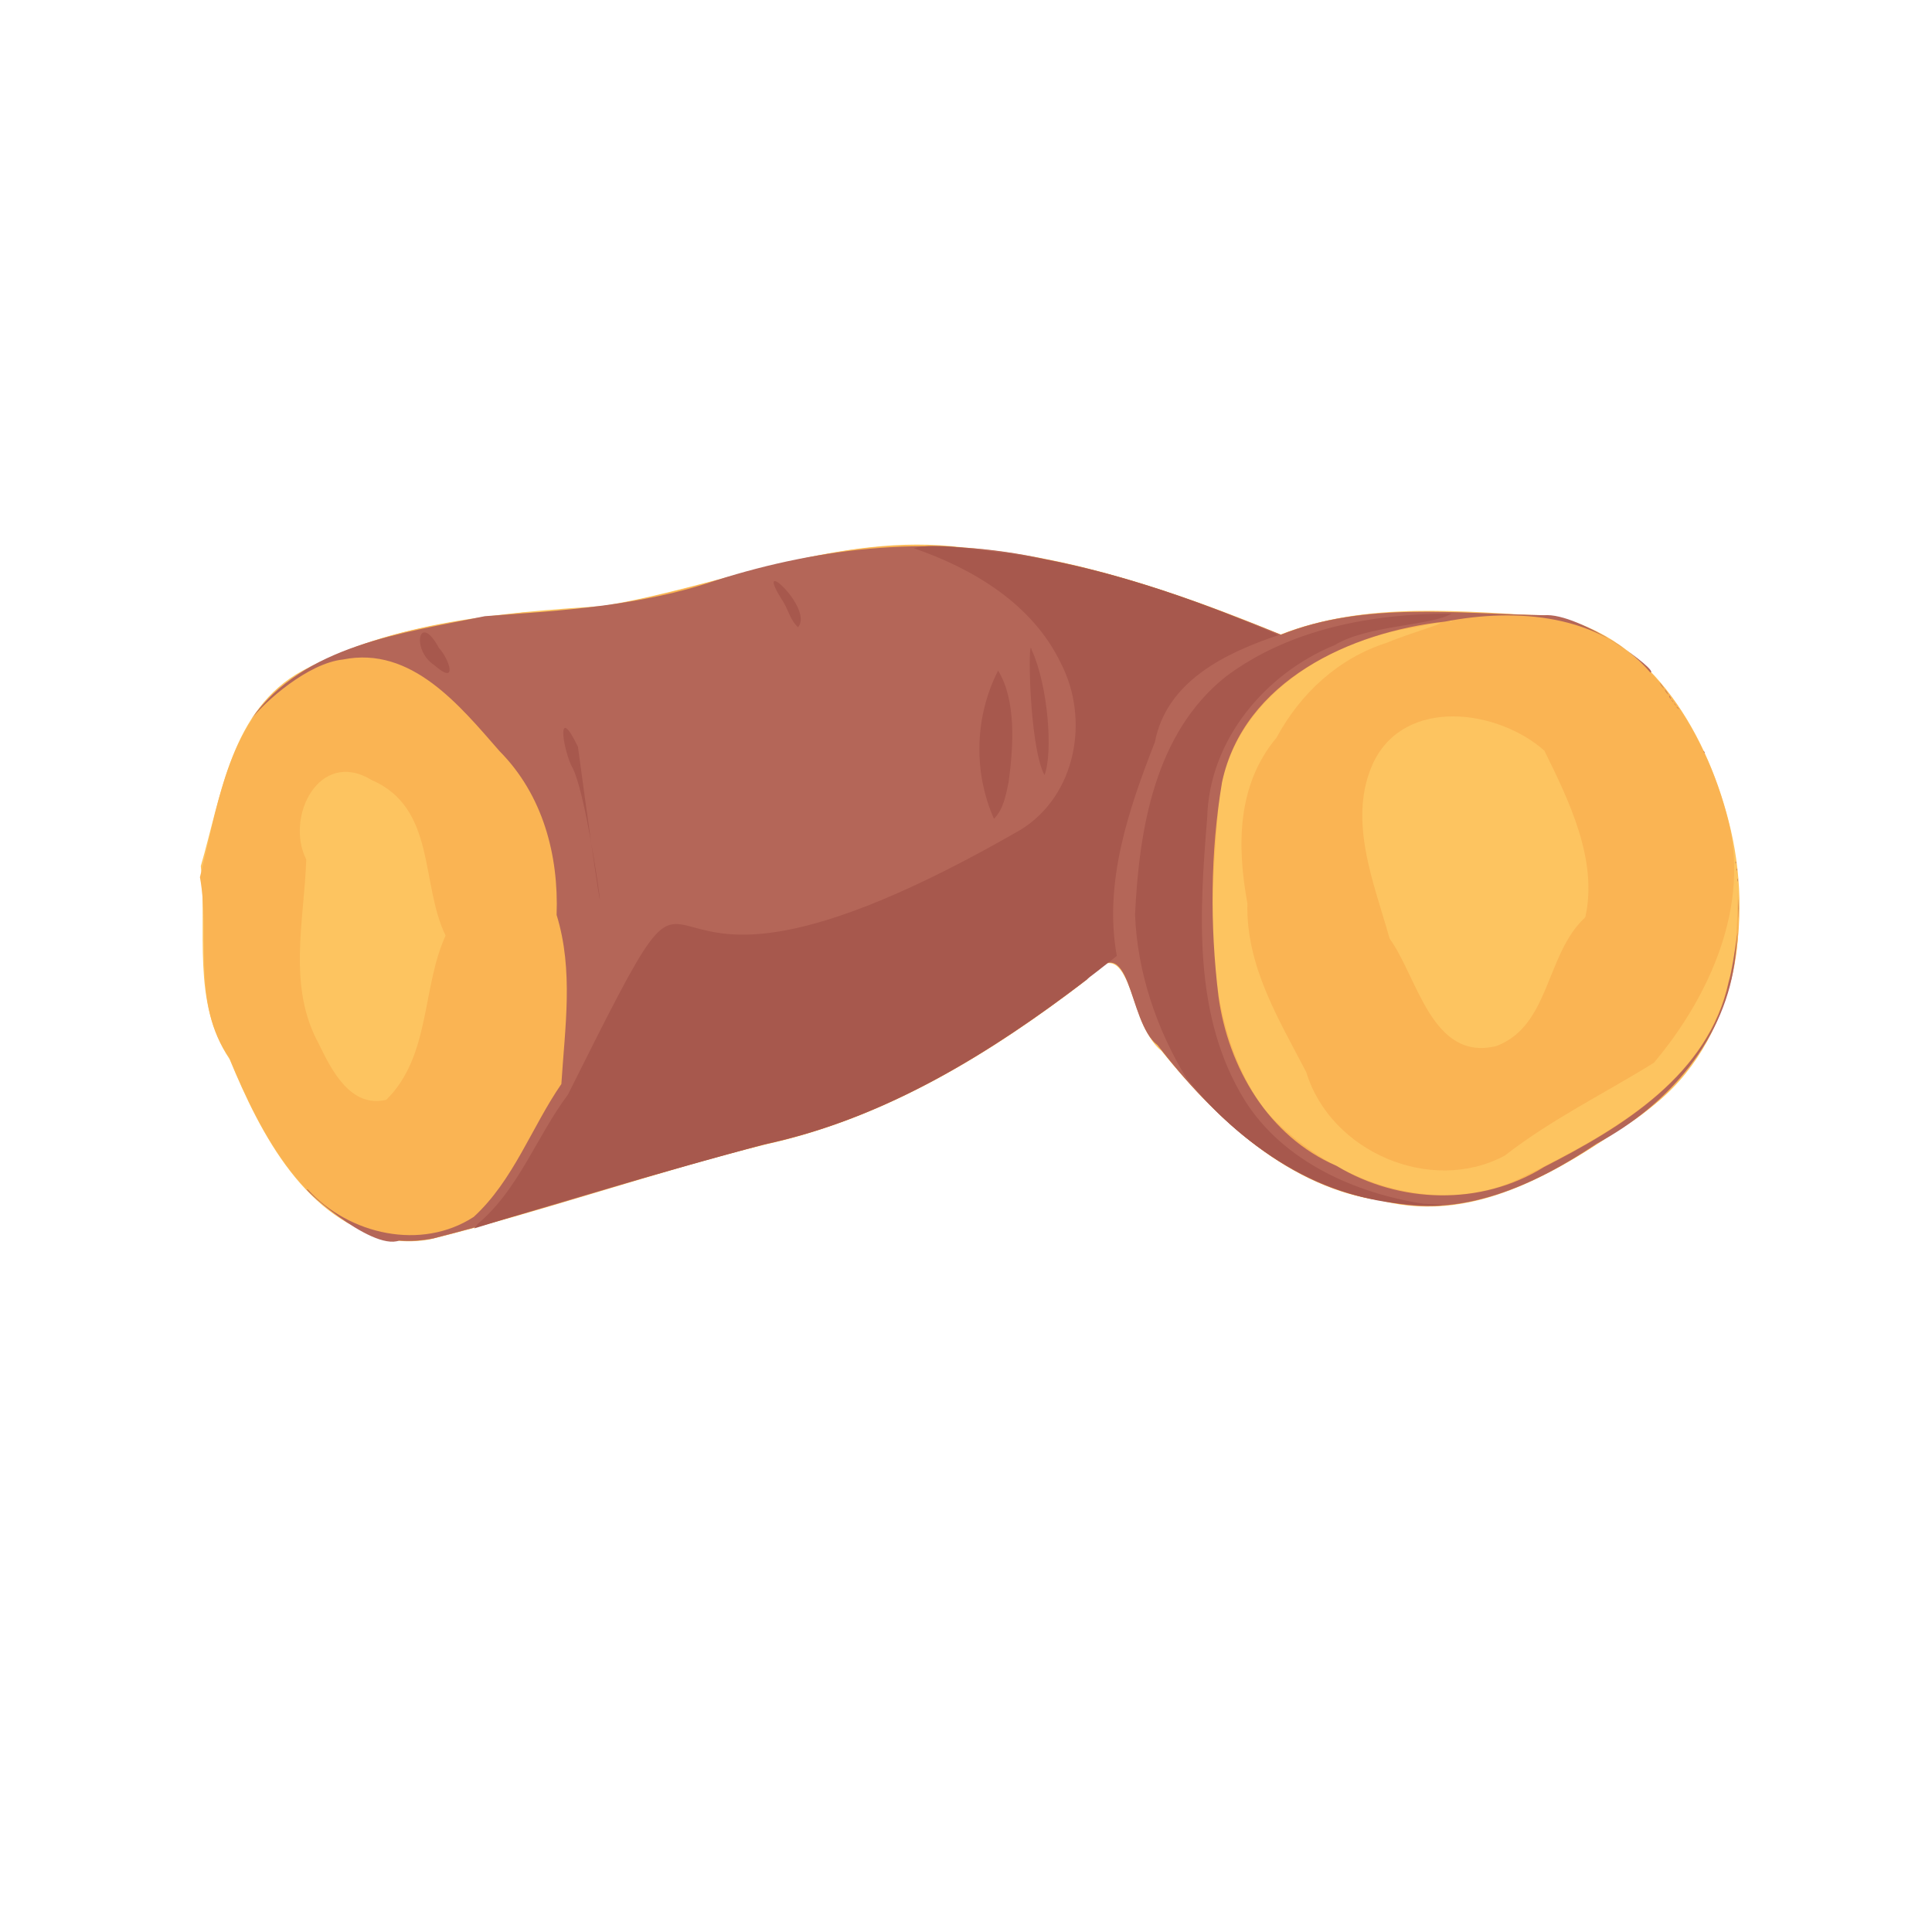 <?xml version="1.0" encoding="UTF-8" standalone="no"?>
<!-- Created with Inkscape (http://www.inkscape.org/) -->

<svg
   width="64"
   height="64"
   viewBox="0 0 16.933 16.933"
   version="1.1"
   id="svg5"
   inkscape:version="1.2 (dc2aedaf03, 2022-05-15)"
   sodipodi:docname="patate_douce.svg"
   xmlns:inkscape="http://www.inkscape.org/namespaces/inkscape"
   xmlns:sodipodi="http://sodipodi.sourceforge.net/DTD/sodipodi-0.dtd"
   xmlns="http://www.w3.org/2000/svg"
   xmlns:svg="http://www.w3.org/2000/svg">
  <sodipodi:namedview
     id="namedview7"
     pagecolor="#ffffff"
     bordercolor="#666666"
     borderopacity="1.0"
     inkscape:pageshadow="2"
     inkscape:pageopacity="0.0"
     inkscape:pagecheckerboard="0"
     inkscape:document-units="mm"
     showgrid="false"
     units="px"
     inkscape:zoom="16"
     inkscape:cx="42.96875"
     inkscape:cy="27.125"
     inkscape:window-width="1920"
     inkscape:window-height="1017"
     inkscape:window-x="1912"
     inkscape:window-y="-8"
     inkscape:window-maximized="1"
     inkscape:current-layer="g7629"
     inkscape:showpageshadow="0"
     inkscape:deskcolor="#d1d1d1" />
  <defs
     id="defs2" />
  <g
     inkscape:label="Calque 1"
     inkscape:groupmode="layer"
     id="layer1">
    <g
       id="g4128"
       transform="translate(-0.631,0.126)">
      <g
         id="g5578"
         transform="translate(0.089,0.089)">
        <g
           id="g7501"
           transform="translate(-0.063,0.947)">
          <g
             id="g9467"
             transform="translate(-0.089,-0.803)">
            <g
               id="g10302"
               transform="translate(0.312,-0.045)">
              <g
                 id="g11479"
                 transform="translate(-0.126,0.063)">
                <g
                   id="g11873"
                   transform="translate(-0.236,0.665)">
                  <g
                     id="g12382"
                     transform="translate(-121.985,-82.268)">
                    <g
                       id="g13305"
                       transform="matrix(0.133,0,0,0.133,114.639,78.216)">
                      <g
                         id="g17429"
                         transform="translate(0.905,5.664)">
                        <g
                           id="g18595"
                           transform="translate(-3.363,-8.745)">
                          <g
                             id="g21002"
                             transform="translate(1.708,-2.82)">
                            <g
                               id="g23814"
                               transform="translate(8.725,-1.122)">
                              <g
                                 id="g24838"
                                 transform="translate(11.143,-0.857)">
                                <g
                                   id="g25315"
                                   transform="translate(-3.49,2.493)">
                                <g
                                   id="g27220"
                                   transform="translate(2.468,1.234)">
                                <g
                                   id="g29753"
                                   transform="translate(1.476,-2.374)">
                                <g
                                   id="g30615"
                                   transform="translate(0.92,1.369)">
                                <g
                                   id="g31433"
                                   transform="translate(-2.468,-1.41)">
                                <g
                                   id="g31731"
                                   transform="translate(1.058,-0.705)">
                                <g
                                   id="g33243"
                                   transform="matrix(1.077,0,0,1.077,-7.373,-3.174)">
                                <g
                                   id="g35254"
                                   transform="translate(-2.214,-0.92)">
                                <g
                                   id="g36749"
                                   transform="translate(-0.982,-2.782)">
                                <g
                                   id="g37297"
                                   transform="translate(-6.776,-3.503)">
                                <g
                                   id="g38955"
                                   transform="matrix(1.217,0,0,1.217,-23.105,-18.212)">
                                <g
                                   id="g39618"
                                   transform="translate(-0.269,-0.269)">
                                <g
                                   id="g40032"
                                   transform="translate(-1.901,-3.042)">
                                <g
                                   id="g40543"
                                   transform="translate(0.38,-2.091)">
                                <g
                                   id="g41372"
                                   transform="translate(1.966,-7.93)">
                                <g
                                   id="g43278"
                                   transform="translate(1.521,-0.38)">
                                <g
                                   id="g44210"
                                   transform="matrix(1.158,0,0,1.158,-18.904,-21.776)">
                                <g
                                   id="g44833"
                                   transform="matrix(1.12,0,0,1.12,-12.539,-14.548)">
                                <g
                                   id="g47597"
                                   transform="translate(3.111,-1.244)">
                                <g
                                   id="g48754"
                                   transform="translate(-2.904,-6.637)">
                                <g
                                   id="g234"
                                   transform="matrix(0.041,0,0,0.041,104.64,119.672)">
                                <g
                                   id="g2138"
                                   transform="translate(-86.211,-40.57)">
                                <g
                                   id="g2696"
                                   transform="translate(-124306.44,-9412.237)">
                                <g
                                   id="g3765"
                                   transform="translate(25.356,-50.712)">
                                <g
                                   id="g4557"
                                   transform="translate(46.617,-35.859)">
                                <g
                                   id="g7263"
                                   transform="translate(64.546,14.344)">
                                <g
                                   id="g7498"
                                   transform="translate(-32.963,15.214)">
                                <g
                                   id="g7629"
                                   transform="translate(-3.586,-121.921)">
                                <path
                                   style="fill:#fdc460;stroke-width:0.819"
                                   d="m 123919.04,9929.114 c -82.07,-16.735 -124.81,-100.328 -153.98,-170.933 -36.4,-54.371 -21.02,-121.655 -27.27,-182.609 19.38,-66.371 28.63,-148.011 96.03,-184.703 86.83,-46.914 187.82,-54.653 284.45,-61.343 113.12,-18.599 222.68,-70.053 339.79,-55.302 104.41,8.279 204.51,42.679 300.72,82.349 82.02,-31.929 172.51,-21.74 258.21,-16.972 94.08,19.012 147.5,115.495 167.44,201.87 22.04,95.222 1.54,210.096 -84.03,268.259 -71.25,49.713 -154.57,105.662 -245.95,82.274 -87.05,-11.823 -155.45,-76.441 -208.43,-141.898 -32.46,-24.665 -26.96,-123.829 -74.94,-63.852 -88.9,67.962 -186.83,127.532 -297.31,151.983 -107.71,26.904 -212.67,63.833 -320.33,90.52 -11.36,1.791 -23.02,2.212 -34.4,0.357 z"
                                   id="path7637" />
                                <path
                                   style="fill:#fab453;stroke-width:0.819"
                                   d="m 123925.47,9929.593 c -86.45,-13.357 -130.69,-100.121 -160.82,-173.064 -35.7,-50.752 -17.44,-113.464 -27.67,-170.495 15.76,-61.662 24.22,-133.324 74,-178.338 65.78,-49.438 151.23,-62.751 231,-71.823 137.06,2.284 262.42,-74.716 400.35,-62.188 110.09,5.379 215.54,41.718 316.69,83.121 78.92,-31.621 165.83,-19.807 248.6,-18.436 94.17,13.028 151.41,105.989 173.53,190.969 22.54,82.609 -16.78,169.711 -69.48,232.184 -46.82,29.113 -96.87,53.43 -140.89,87.731 -69.7,37.446 -164.82,-3.425 -187.74,-78.79 -26.19,-50.373 -57.13,-100.408 -55.68,-159.608 -9.96,-54.373 -9.94,-111.919 27.46,-156.599 22.7,-42.132 58.77,-75.444 104.73,-89.986 22.28,-9.828 84.15,-26.363 25.64,-14.44 -85.04,13.122 -174.06,70.32 -184.58,162.271 -8.07,97.661 -18.02,207.724 41.77,292.279 58.52,66.996 162.73,107.652 246.97,64.427 80.34,-40.035 173.1,-89.515 193.22,-185.642 10.92,-19.106 7.7,-132.986 9.05,-59.79 1.85,82.953 -43.81,162.86 -116.23,203.34 -64.33,44.095 -141.39,85.671 -221.92,64.829 -88.55,-12.437 -158.48,-79.062 -211.09,-146.719 -29.23,-22.385 -23.45,-115.459 -66.84,-61.932 -91.46,70.199 -192.17,131.615 -306.17,156.26 -104.78,26.325 -207.02,61.813 -311.65,88.403 -10.6,2.017 -21.47,2.978 -32.25,2.037 z m -12.29,-133.041 c 42.01,-41.582 33.35,-105.312 56.06,-155.287 -23.96,-49.389 -8.75,-120.535 -69.98,-147.132 -49.42,-30.039 -82.06,35.069 -61.75,75.145 -1.94,58.208 -18.09,120.044 11.97,174.545 12.05,24.972 30.04,60.669 63.7,52.73 z m 1049.53,-50.823 c 51.05,-19.331 46.3,-86.835 84.1,-121.764 12.31,-54.165 -15.76,-110.994 -38.7,-157.581 -43.98,-38.979 -131.32,-50.922 -161.46,10.908 -25.28,53.803 0.42,114.032 15.19,166.87 26.48,36.438 39.81,116.396 100.87,101.568 z m -42.17,-401.676 c -3.24,-1.727 -0.77,1.853 0,0 z m 269.23,237.303 c 0.6,-8.027 0.6,8.027 0,0 z m -0.86,-7.784 c 0.77,-5.35 0.54,6.376 0,0 z"
                                   id="path7635" />
                                <path
                                   style="fill:#b46658;stroke-width:0.819"
                                   d="m 123925.47,9929.593 c -27.01,10.223 -96.32,-54.007 -86.4,-48.109 39.17,42.712 107.27,57.9 156.73,25.802 37.64,-34.521 54.69,-84.743 82.91,-125.684 3.38,-53.65 11.7,-107.29 -4.5,-159.904 2.08,-56.568 -13.02,-113.467 -53.85,-154.712 -37.76,-43.176 -83.42,-99.744 -148.12,-86.755 -33.33,3.575 -73.85,39.894 -86.6,56.235 49.6,-70.004 142.85,-81.1 220.66,-97.168 73.88,-5.42 148.43,-9.744 219.19,-34.052 100.18,-31.883 207.55,-42.887 310.88,-19.814 76.76,14.888 150.4,42.008 222.65,71.374 78.92,-31.622 165.83,-19.806 248.6,-18.436 34.72,-2.984 110.42,53.676 100.72,54.169 -47.97,-55.511 -126.68,-61.154 -194.18,-48.142 -88.91,9.758 -190.31,55.969 -210.78,151.8 -11.16,66.478 -11.44,135.495 -3.4,202.336 9.11,67.371 47.27,132.738 111.49,160.371 59.57,35.929 136.66,38.3 196.34,1.166 74.07,-37.89 155.8,-87.147 174.64,-175.162 5.7,-19.319 11.55,-77.075 6.33,-24.822 -8.14,78.388 -63.84,141.872 -131.34,177.994 -58.23,39.169 -128.37,71.462 -200.01,54.074 -90.21,-11.298 -161.75,-78.369 -215.05,-147.327 -29.3,-22.249 -23.73,-114.835 -66.84,-61.932 -89.86,68.632 -188.19,129.81 -299.94,154.54 -106.86,26.897 -211.21,62.851 -317.88,90.124 -10.6,2.016 -21.48,2.98 -32.25,2.034 z m 1266.04,-314.231 c 0.51,-29.95 0.45,31.261 0,0 z m -0.98,-26.631 c 0.67,-5.129 0.67,5.129 0,0 z m -0.88,-9.833 c 0.73,-3.695 0.73,3.695 0,0 z m -0.88,-7.033 c 1.22,-2.172 0.24,3.554 0,0 z m -29.92,-104.166 c -1.03,-3.588 2.85,3.831 0,0 z m -25.15,-41.825 c -3.06,-3.743 5.51,4.45 0,0 z m -2.46,-3.278 c -2.67,-4.072 4.68,5.176 0,0 z m -2.46,-3.278 c -2.67,-4.072 4.68,5.176 0,0 z m -2.35,-3.482 c -2.02,-5.816 3.91,5.881 0,0 z m -3.28,-4.916 c -5.17,-8.707 7.07,8.813 0,0 z m -4.56,-6.286 c -5.68,-9 8.46,10.621 0,0 z"
                                   id="path7633" />
                                <path
                                   style="fill:#a7584d;stroke-width:0.819"
                                   d="m 124000.03,9913.51 c 38.34,-32.392 55.35,-82.405 84.81,-121.764 165.57,-331.022 7.2,-8.107 427.92,-250.422 52.82,-32.403 65.66,-104.648 38.18,-157.656 -26.67,-55.725 -82.69,-89.274 -139.12,-108.68 21.34,-5.965 61.86,2.179 89.97,4.817 88.27,12.958 173.48,41.727 255.02,77.344 -50.23,16.928 -105.76,43.461 -116.9,101.065 -24.94,63.882 -48.57,132.881 -36.04,202.306 -99.27,78.879 -208.44,151.769 -334.42,178.374 -91.5,24.828 -182.61,51.162 -273.17,79.237 z m 881.4,-17.988 c -84.35,-4.881 -160.19,-55.048 -211.76,-119.575 -28.16,-46.132 -46.52,-100.249 -48.53,-154.57 3.81,-80.691 18.56,-171.507 85.84,-225.006 60.61,-45.441 139.29,-59.61 213.33,-59.562 -17.34,11.325 -79.91,10.938 -110.22,29.707 -66,26.993 -118.82,89.924 -120.73,163.067 -7.31,89.717 -13.95,188.061 35.74,267.813 36.16,57.288 103.89,87.457 168.8,97.412 28.04,1.308 19.45,2.429 -3.78,1.404 z m -793.28,-414.938 c -8.97,-19.745 -13.4,-58.499 6.24,-17.845 40.05,296.899 13.06,47.884 -6.24,17.845 z m 399.58,50.252 c -19.77,-44.55 -18.12,-96.963 3.92,-140.11 17.18,27.915 14.58,71.371 9.97,105.272 -2.62,12.098 -4.74,25.692 -13.89,34.838 z m 47.77,-41.316 c -14.92,-27.801 -15.78,-135.742 -12.15,-118.457 15.67,33.963 20.3,97.796 12.15,118.457 z m -576.99,-103.989 c -22.12,-14.541 -14.51,-51.29 4.47,-16.178 9.46,9.991 18.71,36.551 -4.47,16.178 z m 330.23,-59.5 c -31.87,-49.237 29.39,5.849 13.73,23.677 -6.97,-6.262 -9.08,-15.847 -13.73,-23.677 z"
                                   id="path7631"
                                   sodipodi:nodetypes="ccccccccccccccccccccccccccccccccccccccc" />
                                </g>
                                </g>
                                </g>
                                </g>
                                </g>
                                </g>
                                </g>
                                </g>
                                </g>
                                </g>
                                </g>
                                </g>
                                </g>
                                </g>
                                </g>
                                </g>
                                </g>
                                </g>
                                </g>
                                </g>
                                </g>
                                </g>
                                </g>
                                </g>
                                </g>
                                </g>
                                </g>
                                </g>
                              </g>
                            </g>
                          </g>
                        </g>
                      </g>
                    </g>
                  </g>
                </g>
              </g>
            </g>
          </g>
        </g>
      </g>
    </g>
  </g>
</svg>
